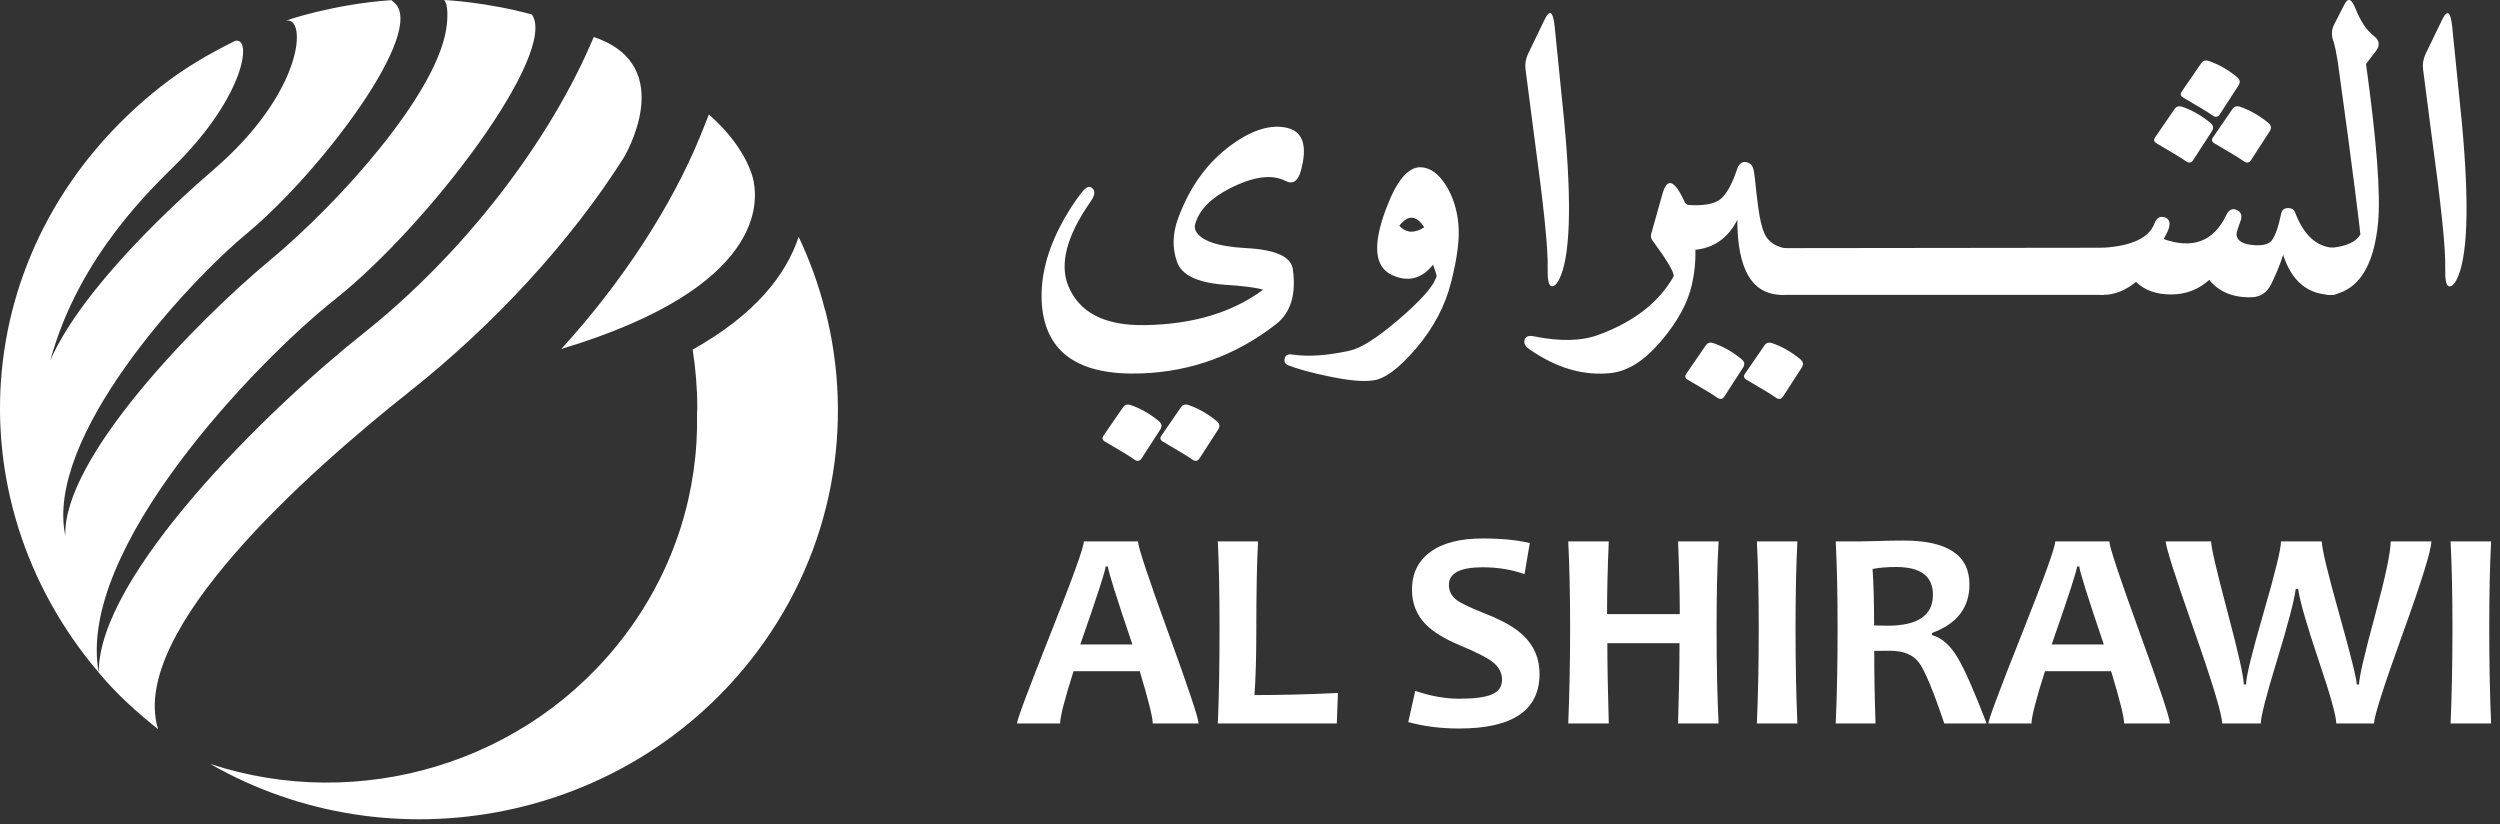 <svg width="188" height="62" viewBox="0 0 188 62" fill="none" xmlns="http://www.w3.org/2000/svg">
<rect x="0" y="0" width="188" height="62" fill="#333333" stroke="none"/>
<g clip-path="url(#clip0_1101_375)">
<path d="M25.154 22.543C32.359 16.826 41.987 3.938 39.998 1.092C36.608 0.151 33.395 0 33.395 0C33.718 0.317 33.681 1.445 33.545 2.253C32.72 7.159 25.593 15.178 20.308 19.563C14.66 24.263 4.709 34.496 4.912 40.29C3.355 32.927 13.938 21.393 18.57 17.552C24.224 12.852 32.155 2.254 29.633 0.186L29.436 0.012C25.011 0.311 21.471 1.558 21.471 1.558C23.117 1.144 22.919 6.878 16.018 12.796C13.264 15.153 6.173 21.659 3.787 27.089C5.942 19.19 11.593 14.003 13.307 12.283C18.426 7.146 18.992 2.742 17.678 3.075C15.783 4.008 13.815 5.147 12.051 6.543C-2.33 17.907 -3.8 37.369 7.428 50.582C5.693 41.336 19.262 27.218 25.154 22.543ZM30.834 29.417C37.148 24.411 42.88 18.209 46.898 11.871C46.898 11.871 51.064 5.021 44.767 2.825L44.65 2.779C41.428 10.485 34.992 18.994 27.278 25.109C20.074 30.819 7.345 43.336 7.428 50.582C8.791 52.23 10.279 53.537 11.878 54.833L11.864 54.752C9.738 47.432 23.095 35.55 30.834 29.417ZM56.695 13.757C56.695 13.757 56.415 11.343 53.309 8.606C53.226 8.826 52.776 9.946 52.687 10.17C50.528 15.474 46.822 21.181 42.21 26.242C57.776 21.564 56.889 14.982 56.695 13.757ZM62.052 23.302L62.035 23.292C61.553 21.387 60.885 19.555 60.058 17.809C59.133 20.618 56.852 23.62 52.087 26.292C52.313 27.718 52.435 29.179 52.435 30.667L52.417 31.11C52.536 36.865 50.796 42.696 47.052 47.695C39.728 57.475 26.943 61.126 15.805 57.446C29.501 65.293 47.346 61.811 56.937 49.007C62.697 41.316 64.26 31.878 62.052 23.302Z" fill="white"/>
<path d="M90.132 54.405H86.686C86.686 53.942 86.36 52.632 85.707 50.472H80.732C80.057 52.596 79.72 53.907 79.72 54.405H76.479C76.479 54.132 77.317 51.889 78.993 47.675C80.669 43.462 81.507 41.142 81.507 40.714H85.577C85.577 41.113 86.336 43.401 87.854 47.575C89.373 51.75 90.132 54.027 90.132 54.405ZM85.157 48.464C83.93 44.847 83.316 42.891 83.316 42.596H83.144C83.144 42.87 82.509 44.826 81.238 48.464H85.157Z" fill="white"/>
<path d="M100.613 52.113L100.527 54.405H91.58C91.666 52.505 91.709 50.118 91.709 47.244C91.709 44.608 91.666 42.431 91.58 40.714H94.605C94.519 42.306 94.476 44.482 94.476 47.244C94.476 49.354 94.429 51.029 94.336 52.27C96.317 52.27 98.409 52.218 100.613 52.113Z" fill="white"/>
<path d="M115.774 50.672C115.774 53.413 113.757 54.784 109.723 54.784C108.352 54.784 107.077 54.622 105.9 54.3L106.428 51.955C107.591 52.348 108.689 52.544 109.723 52.544C110.871 52.544 111.697 52.436 112.199 52.218C112.701 52.001 112.953 51.636 112.953 51.124C112.953 50.592 112.716 50.143 112.242 49.778C111.833 49.456 111.004 49.035 109.755 48.516C108.621 48.04 107.777 47.521 107.225 46.96C106.528 46.252 106.18 45.379 106.18 44.342C106.18 43.136 106.638 42.193 107.553 41.513C108.468 40.833 109.784 40.493 111.499 40.493C112.906 40.493 114.087 40.609 115.041 40.84L114.643 43.175C113.674 42.831 112.626 42.659 111.499 42.659C109.805 42.659 108.958 43.101 108.958 43.984C108.958 44.454 109.155 44.836 109.55 45.131C109.895 45.383 110.645 45.737 111.801 46.193C113.028 46.676 113.947 47.209 114.557 47.791C115.368 48.569 115.774 49.53 115.774 50.672Z" fill="white"/>
<path d="M129.238 54.405H126.191C126.263 52.084 126.299 50.072 126.299 48.369H120.872C120.872 49.898 120.908 51.909 120.98 54.405H117.932C118.026 52.092 118.073 49.705 118.073 47.244C118.073 44.755 118.026 42.579 117.932 40.714H120.98C120.894 42.684 120.85 44.507 120.85 46.182H126.32C126.32 44.703 126.277 42.88 126.191 40.714H129.238C129.137 42.495 129.087 44.671 129.087 47.244C129.087 49.929 129.137 52.316 129.238 54.405Z" fill="white"/>
<path d="M135.164 54.405H132.117C132.21 52.232 132.257 49.845 132.257 47.244C132.257 44.685 132.21 42.508 132.117 40.714H135.164C135.071 42.48 135.024 44.657 135.024 47.244C135.024 49.887 135.071 52.274 135.164 54.405Z" fill="white"/>
<path d="M149.395 54.405H146.209C145.376 51.923 144.737 50.391 144.292 49.809C143.847 49.228 143.129 48.937 142.139 48.937C141.722 48.937 141.324 48.94 140.943 48.947C140.943 50.749 140.975 52.568 141.04 54.405H138.047C138.14 52.288 138.187 49.901 138.187 47.244C138.187 44.692 138.14 42.515 138.047 40.713H139.91C140.125 40.713 140.575 40.703 141.261 40.682C141.946 40.661 142.58 40.65 143.161 40.65C146.456 40.65 148.103 41.751 148.103 43.952C148.103 45.698 147.163 46.914 145.282 47.601V47.759C146.007 47.955 146.642 48.508 147.188 49.415C147.734 50.323 148.47 51.986 149.395 54.405ZM145.358 44.73C145.358 43.336 144.439 42.638 142.602 42.638C141.927 42.638 141.331 42.687 140.815 42.785C140.894 43.872 140.933 45.288 140.933 47.033C141.328 47.047 141.661 47.054 141.934 47.054C144.217 47.054 145.358 46.28 145.358 44.73Z" fill="white"/>
<path d="M163.18 54.405H159.736C159.736 53.942 159.409 52.632 158.756 50.472H153.781C153.107 52.596 152.769 53.907 152.769 54.405H149.528C149.528 54.132 150.366 51.889 152.042 47.675C153.719 43.462 154.556 41.142 154.556 40.714H158.626C158.626 41.113 159.386 43.401 160.903 47.575C162.422 51.75 163.18 54.027 163.18 54.405ZM158.206 48.464C156.98 44.847 156.365 42.891 156.365 42.596H156.193C156.193 42.87 155.559 44.826 154.287 48.464H158.206Z" fill="white"/>
<path d="M182.836 40.714C182.836 41.366 182.119 43.68 180.683 47.654C179.247 51.63 178.529 53.88 178.529 54.405H175.687C175.687 53.852 175.253 52.292 174.384 49.726C173.459 46.978 172.938 45.166 172.822 44.289H172.64C172.525 45.173 172.044 46.999 171.197 49.768C170.407 52.355 170.012 53.901 170.012 54.405H167.105C167.105 53.746 166.399 51.401 164.984 47.37C163.57 43.339 162.863 41.121 162.863 40.714H166.277C166.277 41.156 166.685 42.915 167.504 45.993C168.322 49.07 168.732 50.897 168.732 51.471H168.904C168.904 50.896 169.342 49.103 170.217 46.092C171.093 43.081 171.531 41.289 171.531 40.714H174.6C174.6 41.24 175.036 43.064 175.913 46.187C176.789 49.31 177.227 51.072 177.227 51.471H177.399C177.399 50.967 177.795 49.252 178.588 46.33C179.382 43.406 179.778 41.535 179.778 40.714H182.836Z" fill="white"/>
<path d="M187.332 54.405H184.284C184.378 52.232 184.425 49.845 184.425 47.244C184.425 44.685 184.378 42.508 184.284 40.714H187.332C187.238 42.48 187.191 44.657 187.191 47.244C187.191 49.887 187.238 52.274 187.332 54.405Z" fill="white"/>
<path d="M96.677 13.61C95.649 13.079 94.248 13.266 92.474 14.171C91.043 14.9 90.176 15.795 89.874 16.858C89.833 17.016 89.843 17.174 89.904 17.331C90.267 18.099 91.547 18.542 93.744 18.66C95.941 18.778 97.101 19.31 97.222 20.255C97.483 22.125 97.07 23.493 95.982 24.36C92.978 26.702 89.601 27.943 85.852 28.08C81.155 28.258 78.656 26.545 78.353 22.942C78.212 21.131 78.625 19.241 79.593 17.272C80.137 16.189 80.731 15.244 81.377 14.437C81.679 14.043 81.941 13.954 82.163 14.171C82.385 14.388 82.324 14.732 81.982 15.204C80.228 17.725 79.673 19.812 80.319 21.465C81.145 23.512 83.08 24.507 86.124 24.448C89.712 24.389 92.666 23.503 94.984 21.79C94.52 21.633 93.532 21.505 92.021 21.406C90.025 21.249 88.856 20.678 88.513 19.693C88.15 18.67 88.17 17.596 88.574 16.474C89.46 14.033 90.831 12.153 92.686 10.834C94.238 9.731 95.619 9.328 96.828 9.623C97.998 9.918 98.33 10.992 97.826 12.842C97.604 13.63 97.222 13.886 96.677 13.61Z" fill="white"/>
<path d="M104.229 15.707C105.016 13.6 105.882 12.557 106.83 12.576C107.535 12.596 108.17 13.049 108.735 13.935C109.259 14.782 109.571 15.756 109.672 16.859C109.773 17.942 109.591 19.389 109.128 21.2C108.684 22.991 107.807 24.655 106.497 26.191C105.187 27.726 104.088 28.534 103.201 28.612C102.475 28.71 101.407 28.612 99.996 28.317C99.311 28.179 98.701 28.036 98.167 27.889C97.633 27.741 97.195 27.598 96.851 27.46C96.63 27.361 96.549 27.194 96.61 26.958C96.67 26.702 96.862 26.604 97.184 26.663C98.394 26.84 99.835 26.741 101.508 26.367C102.335 26.19 103.544 25.422 105.137 24.064C105.942 23.375 106.593 22.759 107.087 22.218C107.581 21.677 107.898 21.19 108.039 20.756C108.019 20.658 107.984 20.535 107.933 20.387C107.883 20.24 107.828 20.077 107.767 19.9C106.921 20.963 105.902 21.229 104.713 20.698C103.362 20.107 103.201 18.444 104.229 15.707ZM107.102 17.095C106.517 16.17 105.892 16.13 105.227 16.977C105.731 17.528 106.356 17.567 107.102 17.095Z" fill="white"/>
<path d="M116.148 1.487C116.542 0.657 116.799 0.85 116.918 2.065L117.629 9.127C118.222 15.456 118.083 19.441 117.214 21.08C117.017 21.427 116.829 21.572 116.651 21.514C116.454 21.456 116.365 20.993 116.384 20.125C116.404 19.392 116.325 18.181 116.148 16.493C115.97 14.804 115.703 12.658 115.347 10.053L114.725 5.249C114.666 4.844 114.725 4.449 114.903 4.063L116.148 1.487Z" fill="white"/>
<path d="M114.985 26.248C114.683 26.032 114.572 25.795 114.652 25.54C114.733 25.284 114.985 25.205 115.409 25.303C117.364 25.697 118.986 25.647 120.276 25.156C122.917 24.171 124.782 22.704 125.871 20.755C125.85 20.401 125.326 19.525 124.298 18.127C124.157 17.97 124.117 17.783 124.177 17.566L125.024 14.554C125.367 13.373 125.891 13.52 126.597 14.996C127.524 17.005 127.735 19.141 127.231 21.405C126.929 22.763 126.163 24.171 124.933 25.628C123.704 27.085 122.454 27.892 121.184 28.049C119.107 28.286 117.041 27.685 114.985 26.248Z" fill="white"/>
<path d="M131.888 12.871C131.928 13.068 131.968 13.379 132.009 13.802C132.049 14.225 132.109 14.752 132.19 15.382C132.352 16.642 132.573 17.469 132.856 17.862C133.158 18.276 133.601 18.541 134.186 18.66C134.75 18.778 135.093 19.084 135.214 19.575C135.254 19.693 135.259 19.841 135.229 20.018C135.199 20.195 135.154 20.422 135.093 20.697C134.851 21.682 134.498 22.174 134.035 22.174C131.777 22.174 130.648 20.294 130.648 16.533C129.862 18.069 128.622 18.827 126.929 18.807C125.861 18.807 125.226 18.316 125.024 17.331C124.883 16.524 124.974 15.943 125.296 15.588C125.78 15.057 126.234 14.939 126.657 15.234C126.778 15.313 126.868 15.372 126.929 15.411C128.078 15.49 128.884 15.352 129.348 14.998C129.812 14.644 130.235 13.895 130.618 12.754C130.759 12.321 130.991 12.133 131.313 12.192C131.636 12.251 131.827 12.478 131.888 12.871Z" fill="white"/>
<path d="M162.018 16.799C162.179 16.366 162.451 16.218 162.834 16.356C163.197 16.514 163.247 16.878 162.985 17.448L162.713 17.98C164.891 18.748 166.452 18.157 167.401 16.208C167.582 15.775 167.854 15.637 168.217 15.794C168.559 15.952 168.639 16.257 168.458 16.71C168.277 17.182 168.187 17.497 168.187 17.655C168.226 18.088 168.619 18.344 169.365 18.423C170.112 18.502 170.605 18.384 170.847 18.068C171.109 17.714 171.341 17.045 171.544 16.06C171.604 15.785 171.774 15.647 172.058 15.647C172.339 15.647 172.521 15.765 172.601 16.001C173.225 17.636 174.152 18.512 175.383 18.63C175.846 18.689 176.148 19.043 176.29 19.693C176.431 20.303 176.421 20.874 176.26 21.406C176.099 21.917 175.806 22.173 175.383 22.173C173.569 22.173 172.339 21.169 171.694 19.161C171.553 19.594 171.401 20.003 171.24 20.386C171.079 20.77 170.918 21.12 170.757 21.434C170.454 22.006 170 22.311 169.396 22.35C167.984 22.409 166.896 21.976 166.131 21.051C165.325 21.779 164.366 22.143 163.258 22.143C162.149 22.143 161.271 21.828 160.627 21.198C160.243 21.513 159.845 21.754 159.432 21.922C159.019 22.088 158.601 22.173 158.178 22.173C157.633 22.173 157.282 21.691 157.119 20.726C157.099 20.608 157.079 20.465 157.059 20.297C157.039 20.13 157.018 19.938 156.998 19.721C156.958 19.229 157.19 18.894 157.694 18.717C157.875 18.658 158.037 18.629 158.178 18.629C160.335 18.492 161.614 17.882 162.018 16.799Z" fill="white"/>
<path d="M165.555 4.72C165.676 4.563 165.848 4.513 166.069 4.572C166.473 4.711 166.86 4.888 167.233 5.104C167.607 5.321 167.955 5.567 168.277 5.842C168.438 6 168.469 6.177 168.368 6.374L166.916 8.618C166.775 8.815 166.594 8.835 166.373 8.677C166.17 8.52 165.445 8.077 164.196 7.348C163.973 7.23 163.933 7.073 164.074 6.876L165.555 4.72Z" fill="white"/>
<path d="M132.713 25.938C132.834 25.78 133.005 25.731 133.227 25.79C133.63 25.928 134.018 26.105 134.391 26.321C134.764 26.538 135.112 26.784 135.435 27.059C135.596 27.217 135.626 27.395 135.525 27.591L134.074 29.835C133.933 30.032 133.751 30.052 133.53 29.894C133.328 29.737 132.602 29.294 131.353 28.566C131.13 28.448 131.09 28.29 131.232 28.093L132.713 25.938Z" fill="white"/>
<path d="M128.299 25.938C128.42 25.78 128.591 25.731 128.813 25.79C129.216 25.928 129.604 26.105 129.977 26.321C130.35 26.538 130.697 26.784 131.02 27.059C131.181 27.217 131.212 27.395 131.111 27.591L129.66 29.835C129.518 30.032 129.337 30.052 129.115 29.894C128.913 29.737 128.188 29.294 126.938 28.566C126.716 28.448 126.676 28.29 126.817 28.093L128.299 25.938Z" fill="white"/>
<path d="M167.905 8.163C168.026 8.006 168.197 7.956 168.419 8.015C168.822 8.154 169.209 8.331 169.584 8.547C169.955 8.764 170.304 9.01 170.626 9.285C170.787 9.443 170.818 9.62 170.717 9.817L169.265 12.061C169.124 12.258 168.943 12.278 168.721 12.12C168.52 11.963 167.794 11.52 166.545 10.791C166.322 10.673 166.281 10.516 166.424 10.319L167.905 8.163Z" fill="white"/>
<path d="M163.553 8.163C163.674 8.006 163.846 7.956 164.067 8.015C164.47 8.154 164.858 8.331 165.232 8.547C165.605 8.764 165.951 9.01 166.275 9.285C166.436 9.443 166.465 9.62 166.365 9.817L164.914 12.061C164.773 12.258 164.591 12.278 164.371 12.12C164.168 11.963 163.442 11.52 162.192 10.791C161.971 10.673 161.931 10.516 162.072 10.319L163.553 8.163Z" fill="white"/>
<path d="M88.829 30.593C88.95 30.435 89.121 30.385 89.343 30.445C89.746 30.583 90.134 30.76 90.507 30.976C90.88 31.193 91.228 31.439 91.55 31.714C91.711 31.872 91.742 32.049 91.641 32.246L90.19 34.49C90.048 34.687 89.867 34.707 89.645 34.549C89.443 34.392 88.718 33.949 87.468 33.22C87.246 33.102 87.206 32.945 87.347 32.748L88.829 30.593Z" fill="white"/>
<path d="M84.475 30.593C84.596 30.435 84.766 30.385 84.989 30.445C85.391 30.583 85.78 30.76 86.153 30.976C86.525 31.193 86.873 31.439 87.196 31.714C87.357 31.872 87.387 32.049 87.287 32.246L85.835 34.49C85.694 34.687 85.512 34.707 85.291 34.549C85.089 34.392 84.364 33.949 83.114 33.22C82.892 33.102 82.852 32.945 82.993 32.748L84.475 30.593Z" fill="white"/>
<path d="M177.924 4.809C178.73 10.617 179.032 14.604 178.831 16.769C178.509 20.038 177.349 21.839 175.354 22.174C174.851 22.252 174.567 21.947 174.507 21.258C174.487 21.042 174.471 20.8 174.462 20.535C174.451 20.269 174.457 19.979 174.478 19.663C174.518 19.034 174.809 18.689 175.354 18.63C176.482 18.512 177.198 18.177 177.501 17.626C177.481 17.39 177.334 16.194 177.063 14.038C176.791 11.882 176.371 8.766 175.807 4.691C175.747 4.317 175.691 4.007 175.642 3.761C175.591 3.515 175.546 3.323 175.506 3.185C175.304 2.712 175.314 2.26 175.535 1.826L176.292 0.35C176.574 -0.221 176.866 -0.093 177.168 0.734C177.329 1.128 177.517 1.492 177.727 1.826C177.939 2.161 178.206 2.457 178.529 2.712C178.952 3.047 178.992 3.431 178.65 3.864L177.924 4.809Z" fill="white"/>
<path d="M183.643 1.494C184.038 0.665 184.295 0.857 184.412 2.073L185.124 9.135C185.717 15.463 185.578 19.448 184.71 21.087C184.511 21.435 184.324 21.579 184.146 21.521C183.948 21.463 183.86 21 183.88 20.132C183.898 19.399 183.821 18.189 183.643 16.5C183.465 14.812 183.198 12.665 182.842 10.061L182.22 5.257C182.161 4.851 182.22 4.456 182.398 4.07L183.643 1.494Z" fill="white"/>
<path d="M134.082 18.659L134.212 18.659L158.18 18.63V22.174L133.903 22.173L132.413 19.584L133.95 18.659L134.082 18.659Z" fill="white"/>
</g>
<defs>
<clipPath id="clip0_1101_375">
<rect width="187.332" height="62" fill="white"/>
</clipPath>
</defs>
</svg>
